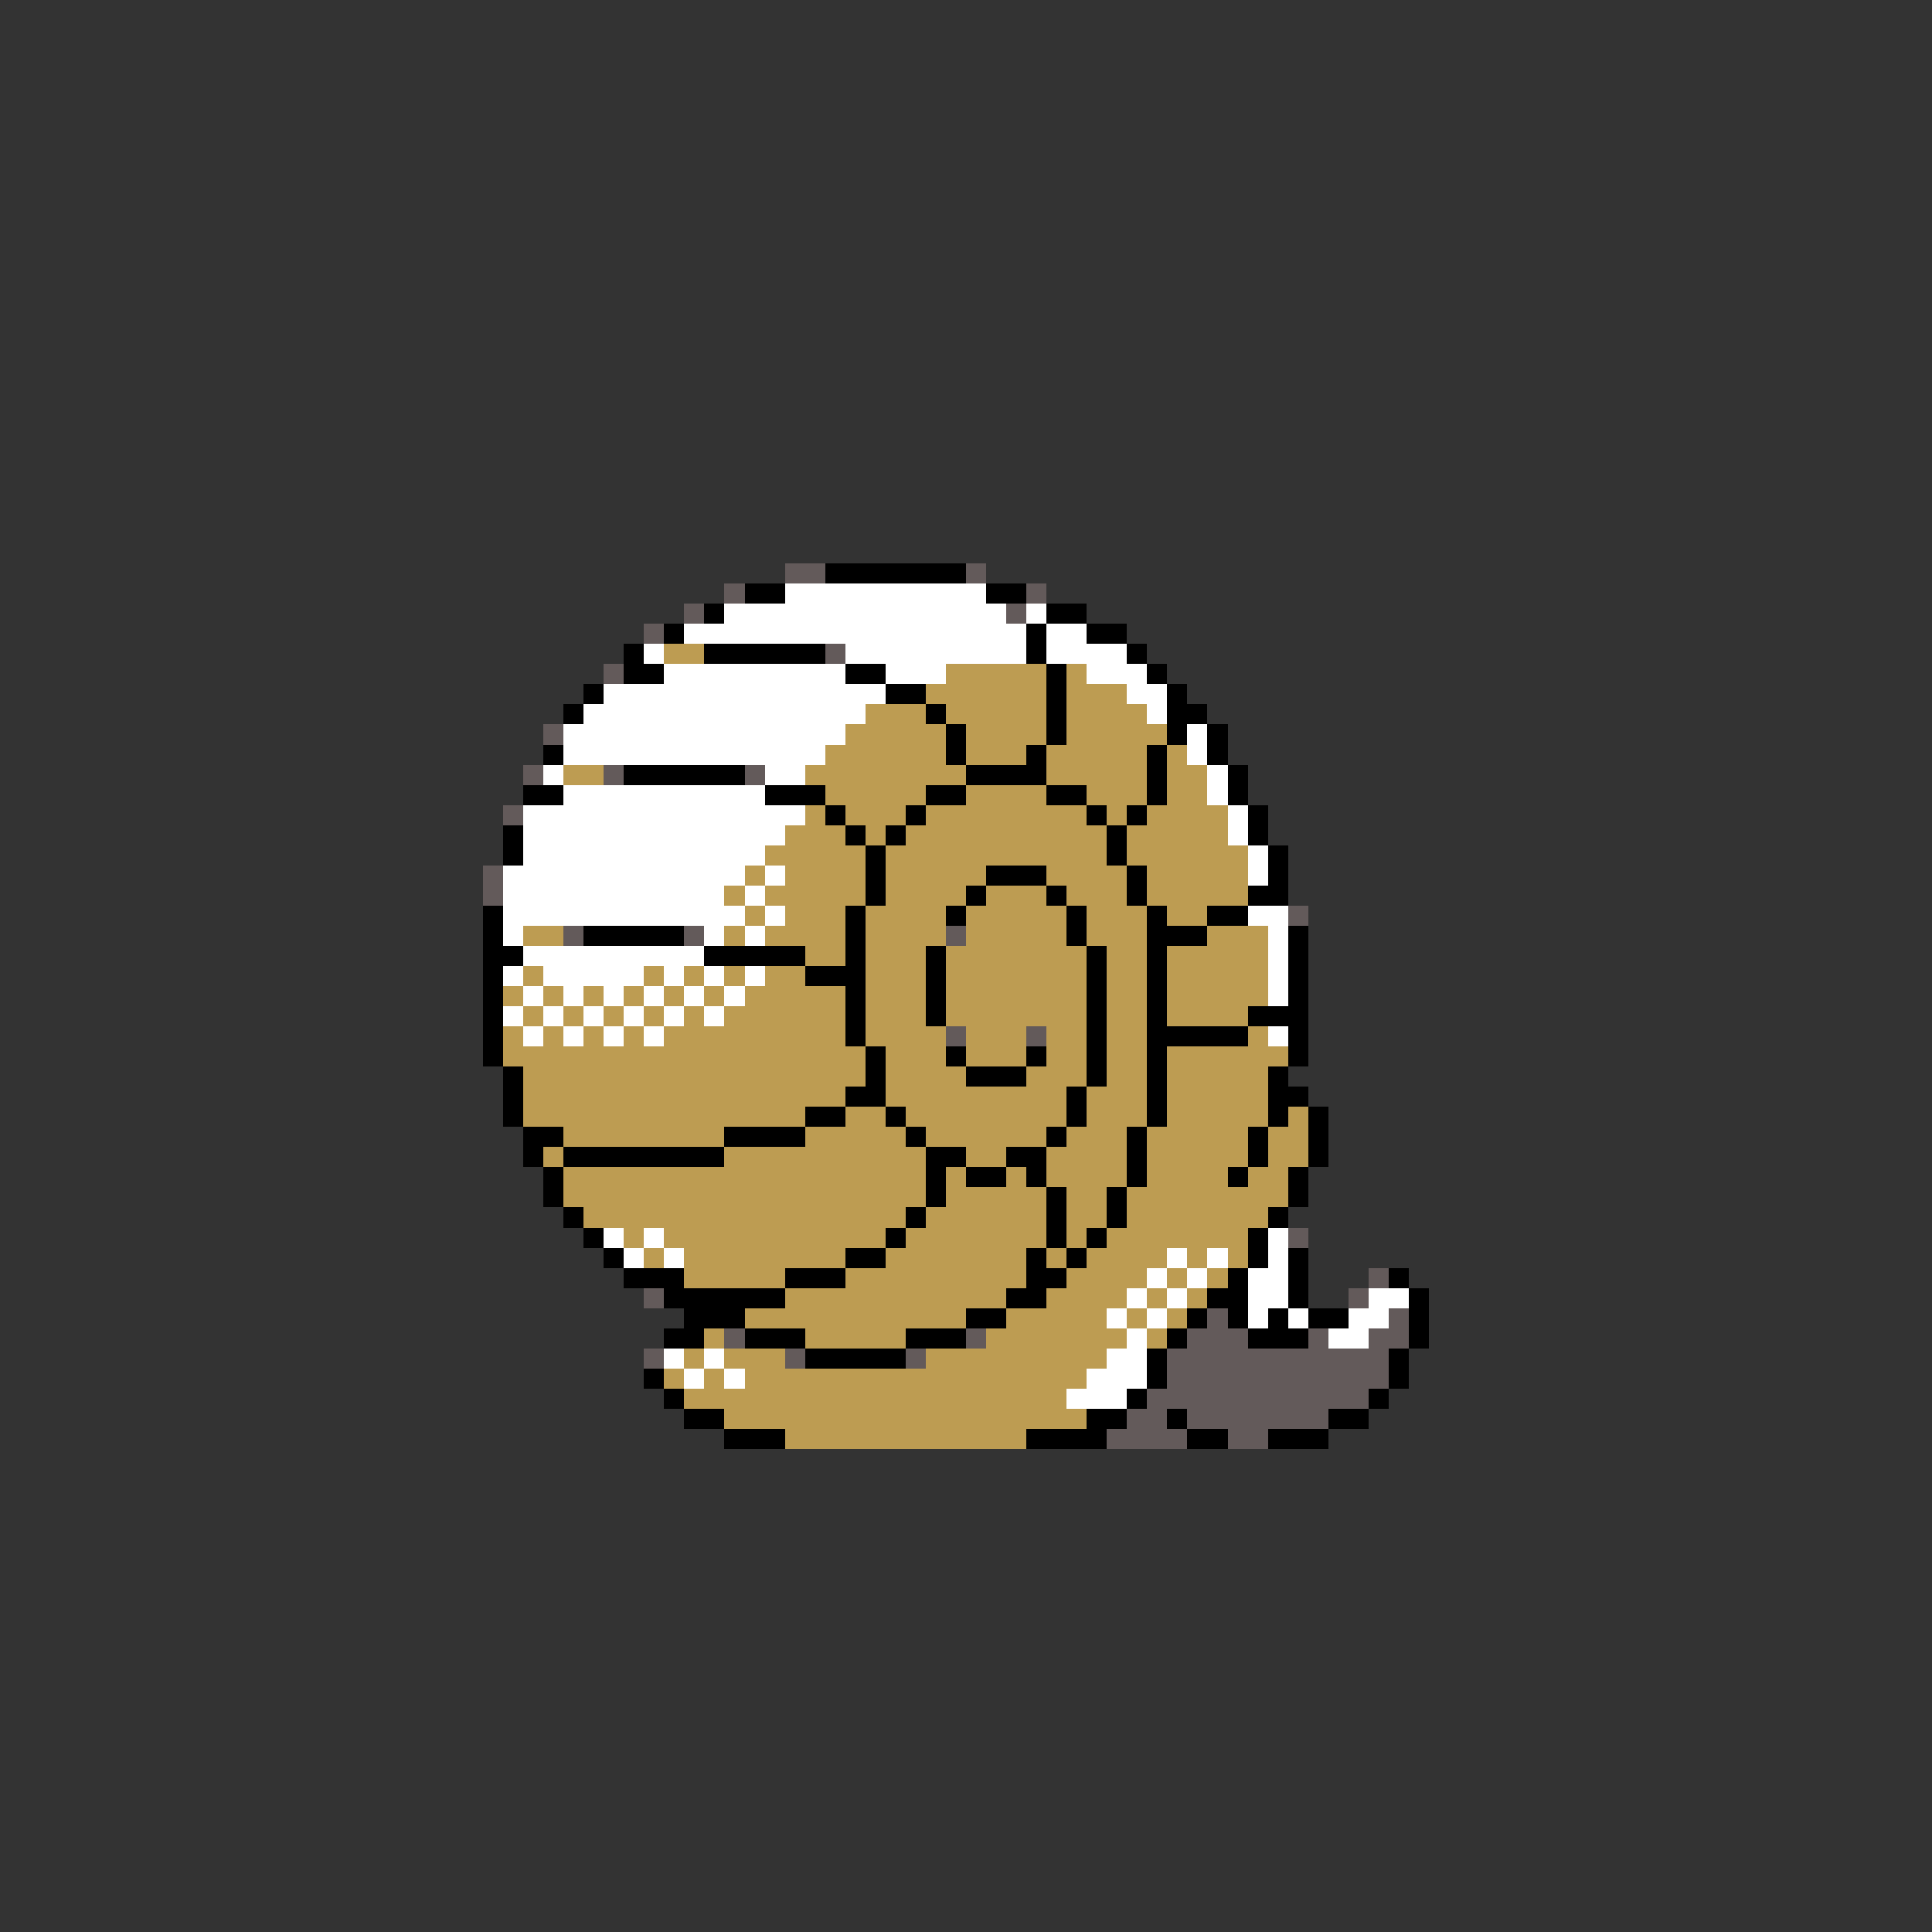 <svg xmlns="http://www.w3.org/2000/svg" viewBox="0 -0.5 96 96" shape-rendering="crispEdges">
<rect x="0" y="-0.5" width="96" height="96" fill="#333333" stroke="none"/>
<path stroke="#635a5a" d="M39 28h2M48 28h1M36 29h1M51 29h1M34 30h1M50 30h1M32 31h1M41 32h1M30 33h1M27 36h1M26 38h1M30 38h1M37 38h1M25 40h1M24 43h1M24 44h1M64 45h1M28 46h1M34 46h1M47 46h1M47 51h1M51 51h1M64 61h1M68 63h1M32 64h1M67 64h1M60 65h1M69 65h1M36 66h1M48 66h1M59 66h3M65 66h1M68 66h2M32 67h1M39 67h1M45 67h1M58 67h11M58 68h11M57 69h11M56 70h2M59 70h7M55 71h4M61 71h2" />
<path stroke="#000000" d="M41 28h7M37 29h2M49 29h2M35 30h1M52 30h2M33 31h1M51 31h1M54 31h2M31 32h1M35 32h6M51 32h1M56 32h1M31 33h2M42 33h2M52 33h1M57 33h1M29 34h1M44 34h2M52 34h1M58 34h1M28 35h1M46 35h1M52 35h1M58 35h2M47 36h1M52 36h1M58 36h1M60 36h1M27 37h1M47 37h1M51 37h1M57 37h1M60 37h1M31 38h6M48 38h4M57 38h1M61 38h1M26 39h2M38 39h3M46 39h2M52 39h2M57 39h1M61 39h1M41 40h1M45 40h1M54 40h1M56 40h1M62 40h1M25 41h1M42 41h1M44 41h1M55 41h1M62 41h1M25 42h1M43 42h1M55 42h1M63 42h1M43 43h1M49 43h3M56 43h1M63 43h1M43 44h1M48 44h1M52 44h1M56 44h1M62 44h2M24 45h1M42 45h1M47 45h1M53 45h1M57 45h1M60 45h2M24 46h1M29 46h5M42 46h1M53 46h1M57 46h3M64 46h1M24 47h2M35 47h5M42 47h1M46 47h1M54 47h1M57 47h1M64 47h1M24 48h1M40 48h3M46 48h1M54 48h1M57 48h1M64 48h1M24 49h1M42 49h1M46 49h1M54 49h1M57 49h1M64 49h1M24 50h1M42 50h1M46 50h1M54 50h1M57 50h1M62 50h3M24 51h1M42 51h1M54 51h1M57 51h5M64 51h1M24 52h1M43 52h1M47 52h1M51 52h1M54 52h1M57 52h1M64 52h1M25 53h1M43 53h1M48 53h3M54 53h1M57 53h1M63 53h1M25 54h1M42 54h2M53 54h1M57 54h1M63 54h2M25 55h1M40 55h2M44 55h1M53 55h1M57 55h1M63 55h1M65 55h1M26 56h2M36 56h4M45 56h1M52 56h1M56 56h1M62 56h1M65 56h1M26 57h1M28 57h8M46 57h2M50 57h2M56 57h1M62 57h1M65 57h1M27 58h1M46 58h1M48 58h2M51 58h1M56 58h1M61 58h1M64 58h1M27 59h1M46 59h1M52 59h1M55 59h1M64 59h1M28 60h1M45 60h1M52 60h1M55 60h1M63 60h1M29 61h1M44 61h1M52 61h1M54 61h1M62 61h1M30 62h1M42 62h2M51 62h1M53 62h1M62 62h1M64 62h1M31 63h3M39 63h3M51 63h2M61 63h1M64 63h1M69 63h1M33 64h6M50 64h2M60 64h2M64 64h1M70 64h1M34 65h3M48 65h2M59 65h1M61 65h1M63 65h1M65 65h2M70 65h1M33 66h2M37 66h3M45 66h3M58 66h1M62 66h3M70 66h1M40 67h5M57 67h1M69 67h1M32 68h1M57 68h1M69 68h1M33 69h1M56 69h1M68 69h1M34 70h2M54 70h2M58 70h1M66 70h2M36 71h3M51 71h4M59 71h2M63 71h3" />
<path stroke="#ffffff" d="M39 29h10M36 30h14M51 30h1M34 31h17M52 31h2M32 32h1M42 32h9M52 32h4M33 33h9M44 33h3M54 33h3M30 34h14M56 34h2M29 35h14M57 35h1M28 36h14M59 36h1M28 37h13M59 37h1M27 38h1M38 38h2M60 38h1M28 39h10M60 39h1M26 40h14M61 40h1M26 41h13M61 41h1M26 42h12M62 42h1M25 43h12M38 43h1M62 43h1M25 44h11M37 44h1M25 45h12M38 45h1M62 45h2M25 46h1M35 46h1M37 46h1M63 46h1M26 47h9M63 47h1M25 48h1M27 48h5M33 48h1M35 48h1M37 48h1M63 48h1M26 49h1M28 49h1M30 49h1M32 49h1M34 49h1M36 49h1M63 49h1M25 50h1M27 50h1M29 50h1M31 50h1M33 50h1M35 50h1M26 51h1M28 51h1M30 51h1M32 51h1M63 51h1M30 61h1M32 61h1M63 61h1M31 62h1M33 62h1M58 62h1M60 62h1M63 62h1M57 63h1M59 63h1M62 63h2M56 64h1M58 64h1M62 64h2M68 64h2M55 65h1M57 65h1M62 65h1M64 65h1M67 65h2M56 66h1M66 66h2M33 67h1M35 67h1M55 67h2M34 68h1M36 68h1M54 68h3M53 69h3" />
<path stroke="#bd9c52" d="M33 32h2M47 33h5M53 33h1M46 34h6M53 34h3M43 35h3M47 35h5M53 35h4M42 36h5M48 36h4M53 36h5M41 37h6M48 37h3M52 37h5M58 37h1M28 38h2M40 38h8M52 38h5M58 38h2M41 39h5M48 39h4M54 39h3M58 39h2M40 40h1M42 40h3M46 40h8M55 40h1M57 40h4M39 41h3M43 41h1M45 41h10M56 41h5M38 42h5M44 42h11M56 42h6M37 43h1M39 43h4M44 43h5M52 43h4M57 43h5M36 44h1M38 44h5M44 44h4M49 44h3M53 44h3M57 44h5M37 45h1M39 45h3M43 45h4M48 45h5M54 45h3M58 45h2M26 46h2M36 46h1M38 46h4M43 46h4M48 46h5M54 46h3M60 46h3M40 47h2M43 47h3M47 47h7M55 47h2M58 47h5M26 48h1M32 48h1M34 48h1M36 48h1M38 48h2M43 48h3M47 48h7M55 48h2M58 48h5M25 49h1M27 49h1M29 49h1M31 49h1M33 49h1M35 49h1M37 49h5M43 49h3M47 49h7M55 49h2M58 49h5M26 50h1M28 50h1M30 50h1M32 50h1M34 50h1M36 50h6M43 50h3M47 50h7M55 50h2M58 50h4M25 51h1M27 51h1M29 51h1M31 51h1M33 51h9M43 51h4M48 51h3M52 51h2M55 51h2M62 51h1M25 52h18M44 52h3M48 52h3M52 52h2M55 52h2M58 52h6M26 53h17M44 53h4M51 53h3M55 53h2M58 53h5M26 54h16M44 54h9M54 54h3M58 54h5M26 55h14M42 55h2M45 55h8M54 55h3M58 55h5M64 55h1M28 56h8M40 56h5M46 56h6M53 56h3M57 56h5M63 56h2M27 57h1M36 57h10M48 57h2M52 57h4M57 57h5M63 57h2M28 58h18M47 58h1M50 58h1M52 58h4M57 58h4M62 58h2M28 59h18M47 59h5M53 59h2M56 59h8M29 60h16M46 60h6M53 60h2M56 60h7M31 61h1M33 61h11M45 61h7M53 61h1M55 61h7M32 62h1M34 62h8M44 62h7M52 62h1M54 62h4M59 62h1M61 62h1M34 63h5M42 63h9M53 63h4M58 63h1M60 63h1M39 64h11M52 64h4M57 64h1M59 64h1M37 65h11M50 65h5M56 65h1M58 65h1M35 66h1M40 66h5M49 66h7M57 66h1M34 67h1M36 67h3M46 67h9M33 68h1M35 68h1M37 68h17M34 69h19M36 70h18M39 71h12" />
</svg>